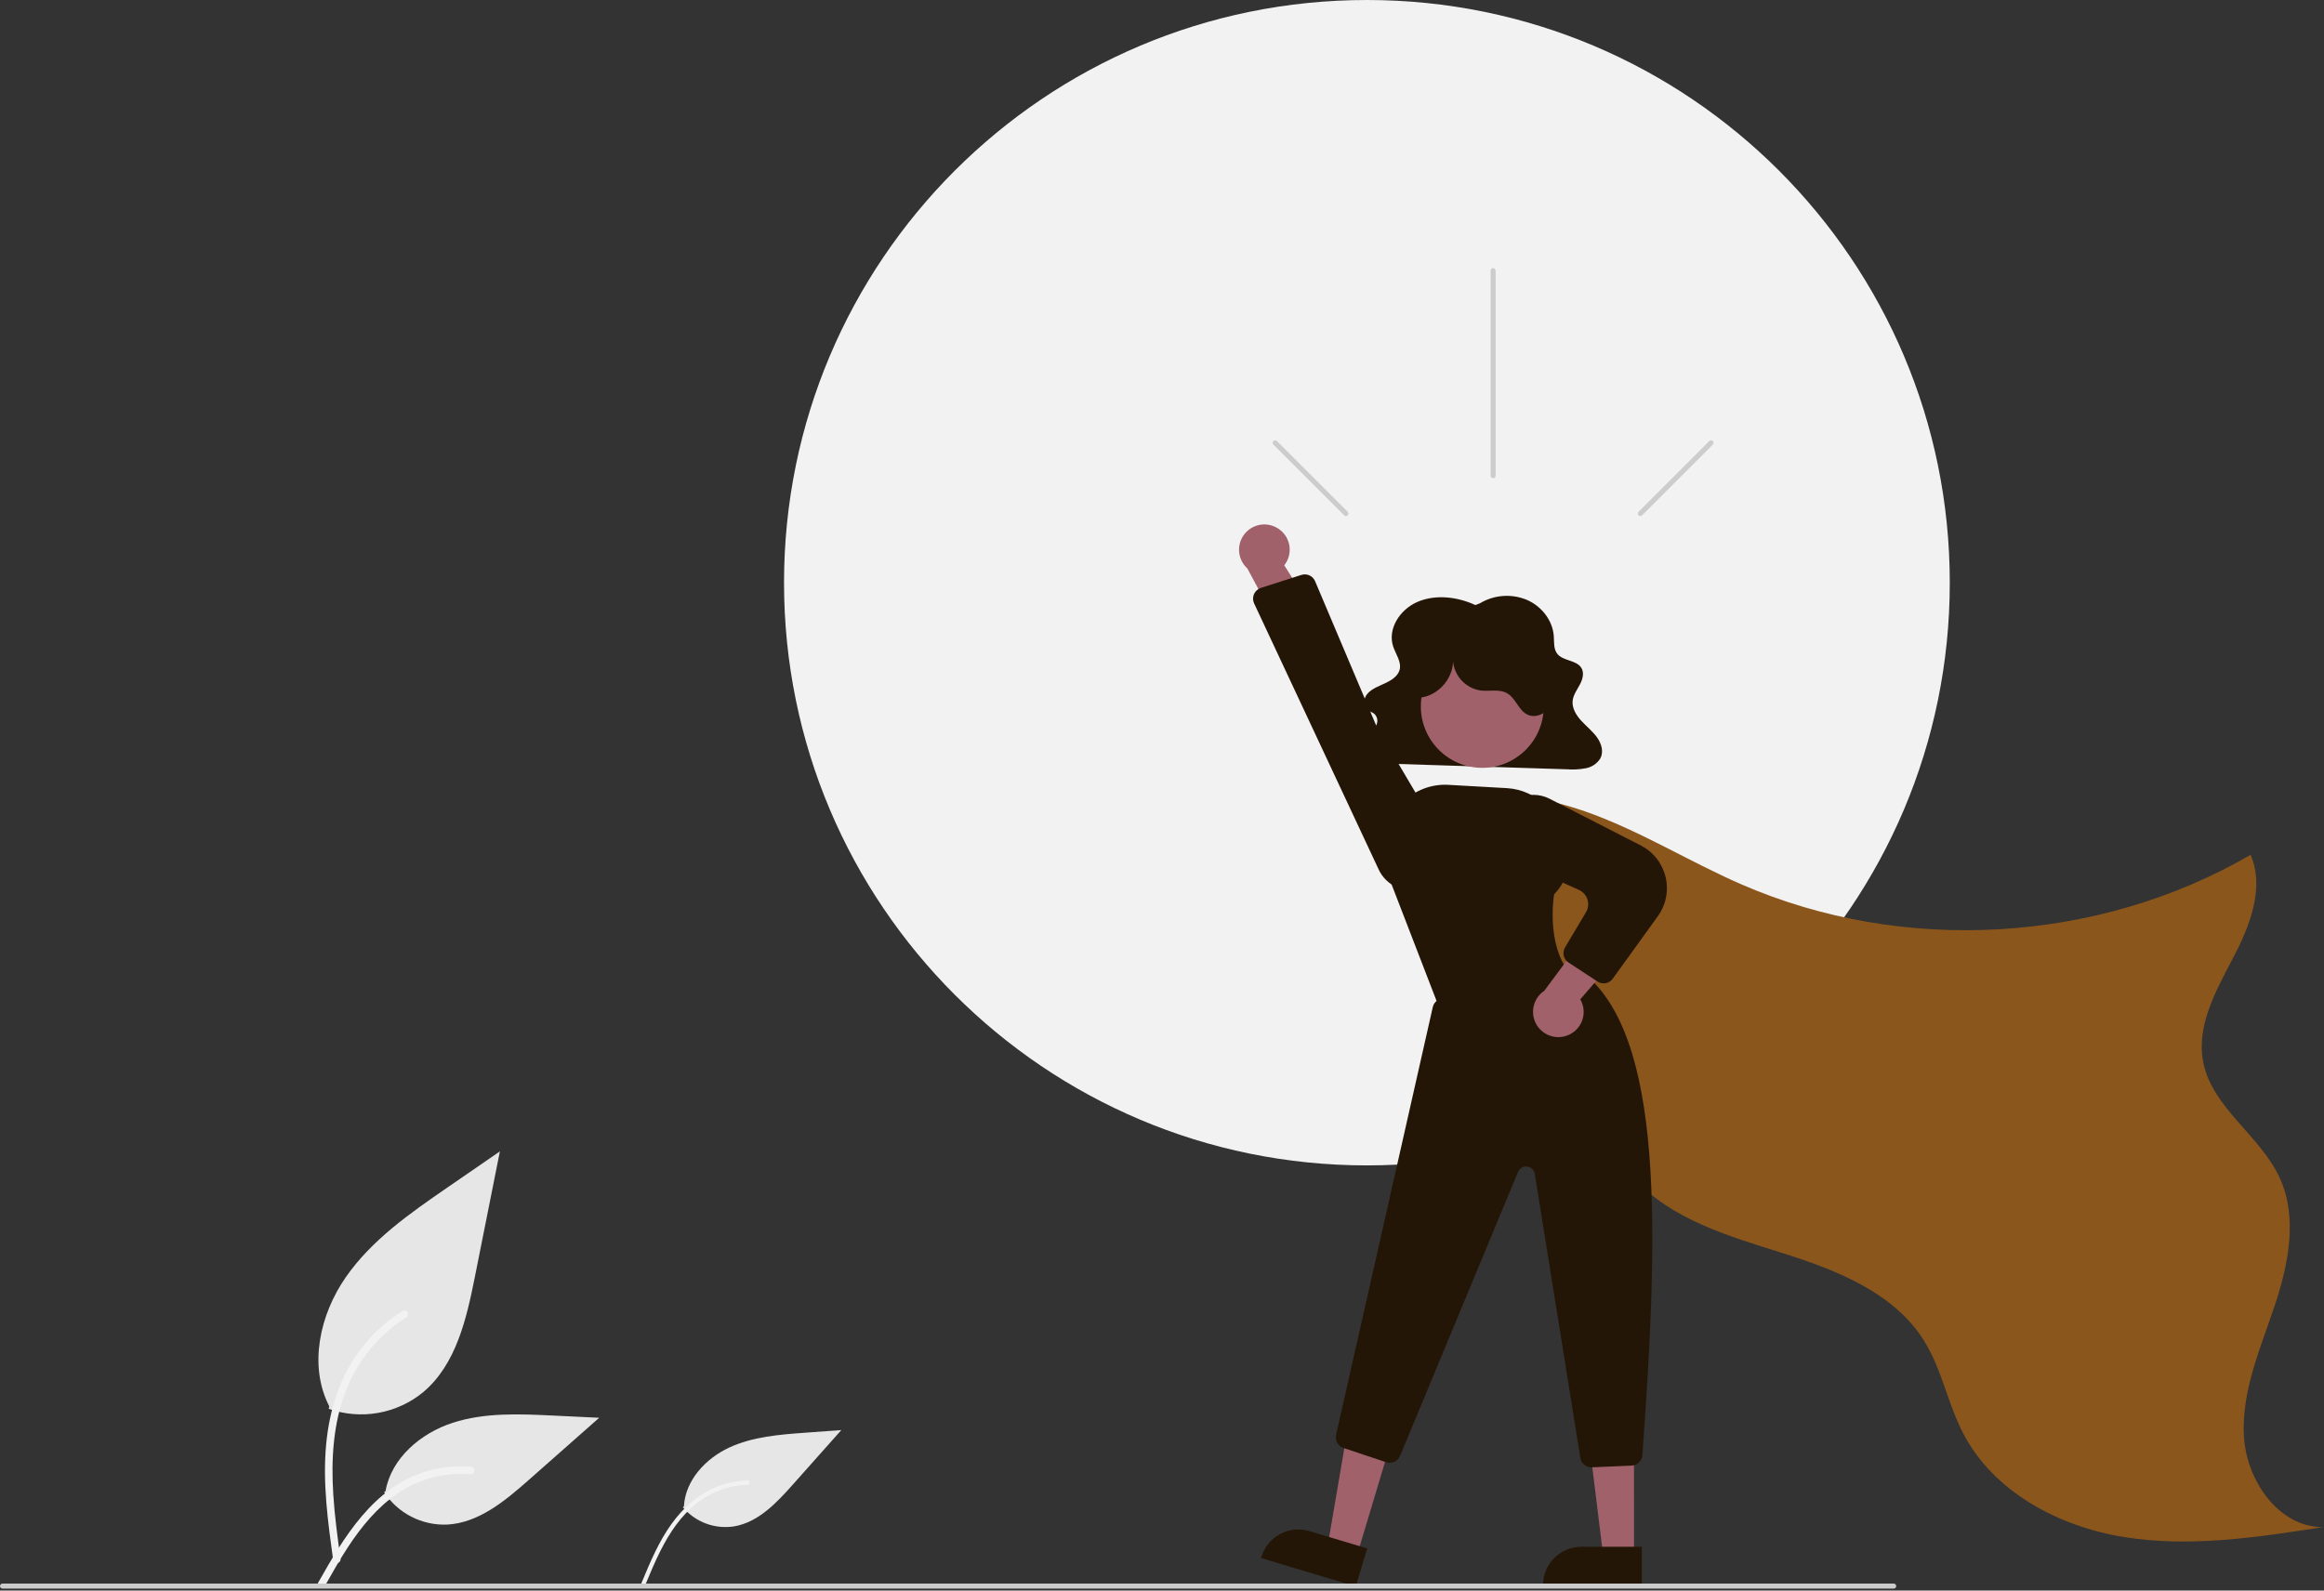 <svg width="929" height="636" viewBox="0 0 929 636" fill="none" xmlns="http://www.w3.org/2000/svg">
<rect x="0" y="0" width="929" height="636" fill="#333333" stroke="none"/>
<g clip-path="url(#clip0_7708_96)">
<path d="M546.409 466C675.091 466 779.409 361.682 779.409 233C779.409 104.318 675.091 0 546.409 0C417.726 0 313.409 104.318 313.409 233C313.409 361.682 417.726 466 546.409 466Z" fill="#F2F2F2"/>
<path d="M131.411 563.346C137.74 565.57 144.535 566.128 151.142 564.964C157.749 563.8 163.945 560.954 169.132 556.701C182.344 545.612 186.487 527.342 189.857 510.426L199.827 460.39L178.955 474.762C163.945 485.097 148.597 495.763 138.205 510.733C127.812 525.703 123.276 546.138 131.626 562.336" fill="#E6E6E6"/>
<path d="M133.195 623.924C131.083 608.537 128.911 592.952 130.393 577.399C131.709 563.587 135.922 550.096 144.501 539.035C149.055 533.175 154.596 528.154 160.875 524.197C162.513 523.164 164.02 525.759 162.389 526.788C151.525 533.654 143.121 543.794 138.39 555.744C133.166 569.034 132.327 583.52 133.227 597.638C133.771 606.175 134.925 614.656 136.088 623.127C136.18 623.51 136.123 623.913 135.928 624.256C135.734 624.598 135.417 624.854 135.041 624.972C134.657 625.075 134.248 625.023 133.903 624.827C133.557 624.631 133.303 624.306 133.195 623.924Z" fill="#F2F2F2"/>
<path d="M272.996 602.731C275.467 605.649 278.647 607.882 282.231 609.214C285.815 610.546 289.681 610.933 293.458 610.337C303.151 608.693 310.454 600.905 316.987 593.559L336.312 571.831L321.907 572.881C311.548 573.636 300.927 574.456 291.502 578.821C282.077 583.185 273.956 591.925 273.393 602.296" fill="#E6E6E6"/>
<path d="M256.412 633.03C259.808 624.855 263.233 616.566 268.444 609.347C273.073 602.935 279.033 597.517 286.44 594.551C290.368 592.982 294.54 592.111 298.768 591.976C299.871 591.939 299.864 593.65 298.765 593.686C291.444 593.93 284.39 596.493 278.619 601.005C272.219 606.033 267.631 612.914 264.004 620.115C261.811 624.469 259.934 628.972 258.064 633.472C257.998 633.686 257.854 633.868 257.66 633.981C257.465 634.093 257.235 634.127 257.017 634.077C256.798 634.017 256.612 633.874 256.499 633.678C256.386 633.482 256.354 633.249 256.412 633.03Z" fill="#F2F2F2"/>
<path d="M153.543 596.696C156.257 600.821 159.988 604.178 164.376 606.443C168.765 608.708 173.662 609.804 178.597 609.627C191.28 609.025 201.854 600.173 211.372 591.769L239.526 566.912L220.893 566.02C207.493 565.379 193.748 564.781 180.985 568.913C168.223 573.045 156.452 582.99 154.119 596.2" fill="#E6E6E6"/>
<path d="M127.225 632.77C137.393 614.778 149.187 594.783 170.26 588.393C176.12 586.622 182.263 585.987 188.361 586.524C190.283 586.689 189.803 589.652 187.885 589.486C177.664 588.638 167.462 591.336 158.998 597.129C150.853 602.673 144.512 610.38 139.144 618.554C135.856 623.56 132.911 628.779 129.966 633.991C129.024 635.657 126.273 634.455 127.225 632.77Z" fill="#F2F2F2"/>
<path d="M566.333 325.681C586.55 314.57 611.712 316.8 633.494 324.397C655.277 331.994 675.016 344.44 696.17 353.646C760.81 381.776 838.718 377.24 899.656 341.798C905.42 355.204 899.237 370.538 892.445 383.454C885.654 396.369 877.913 410.368 880.709 424.69C884.287 443.017 903.502 454.005 911.288 470.978C918.679 487.089 914.712 506.01 909.042 522.805C903.372 539.6 896.014 556.52 896.977 574.22C897.941 591.92 910.8 610.636 928.526 610.65C902.257 614.732 875.47 618.816 849.217 614.633C822.964 610.45 796.848 596.565 784.659 572.94C778.566 561.132 776.217 547.554 769.22 536.258C757.302 517.017 734.429 507.969 712.848 501.15C691.267 494.331 668.172 487.762 652.977 470.988C638.499 455.006 633.913 432.742 626.243 412.587C613.324 378.848 590.886 349.587 561.654 328.357" fill="#8A561C"/>
<path d="M589.758 241.944C582.661 238.643 573.947 237.561 566.726 240.628C559.505 243.696 554.581 251.56 556.916 258.519C557.975 261.675 560.386 264.778 559.447 267.964C558.724 270.417 556.202 272.037 553.724 273.188C551.247 274.339 548.537 275.308 546.746 277.25C544.955 279.192 544.581 282.535 546.819 284.041C547.556 284.537 548.478 284.772 549.193 285.295C549.802 285.79 550.242 286.463 550.45 287.22C550.659 287.977 550.626 288.78 550.357 289.518C549.761 291.001 548.776 292.297 547.506 293.268C544.966 295.459 541.608 297.967 542.397 301.077C542.69 301.908 543.178 302.657 543.822 303.258C544.466 303.86 545.245 304.298 546.094 304.535C547.857 305.043 549.686 305.285 551.521 305.251L626.487 307.613C628.962 307.799 631.45 307.66 633.889 307.199C635.074 306.983 636.202 306.525 637.202 305.853C638.202 305.181 639.053 304.31 639.702 303.294C641.137 300.637 640.195 297.364 638.422 294.882C636.649 292.401 634.14 290.444 632.067 288.165C629.993 285.887 628.297 283.043 628.662 280.098C628.955 277.74 630.51 275.703 631.626 273.561C632.742 271.419 633.39 268.743 631.945 266.772C629.908 263.996 625.018 264.247 622.702 261.659C620.954 259.707 621.291 256.896 621.118 254.378C620.7 248.321 616.506 242.602 610.537 239.945C607.502 238.643 604.201 238.08 600.905 238.304C597.61 238.529 594.415 239.534 591.584 241.236L589.758 241.944Z" fill="#241607"/>
<path d="M542.385 622.099L530.644 618.571L538.663 571.604L555.992 576.811L542.385 622.099Z" fill="#A0616A"/>
<path d="M541.96 634.38L504.102 623.005L504.246 622.526C504.827 620.591 505.784 618.79 507.061 617.224C508.339 615.659 509.912 614.36 511.692 613.403C513.471 612.446 515.422 611.848 517.432 611.645C519.442 611.442 521.473 611.636 523.408 612.218L546.532 619.165L541.96 634.38Z" fill="#241607"/>
<path d="M653.182 622.496L640.922 622.495L635.09 575.207L653.184 575.208L653.182 622.496Z" fill="#A0616A"/>
<path d="M656.308 634.38L616.778 634.378V633.878C616.778 631.858 617.176 629.857 617.949 627.99C618.722 626.124 619.856 624.427 621.284 622.999C622.713 621.57 624.409 620.436 626.276 619.663C628.143 618.89 630.144 618.492 632.164 618.492L656.309 618.493L656.308 634.38Z" fill="#241607"/>
<path d="M636.163 586.73C635.094 586.729 634.059 586.348 633.245 585.653C632.431 584.959 631.891 583.998 631.722 582.942L613.519 469.387C613.398 468.635 613.035 467.943 612.486 467.415C611.936 466.888 611.229 466.554 610.473 466.465C609.716 466.376 608.951 466.536 608.294 466.921C607.637 467.306 607.123 467.895 606.83 468.598L559.669 582.134C559.23 583.182 558.412 584.026 557.378 584.498C556.344 584.969 555.17 585.034 554.09 584.678L537.056 578.999C535.995 578.649 535.104 577.916 534.555 576.943C534.006 575.97 533.84 574.827 534.09 573.739L572.739 402.717C572.928 401.893 573.344 401.139 573.94 400.539C574.536 399.94 575.288 399.519 576.111 399.325L627.943 387.293C628.58 387.149 629.241 387.142 629.881 387.275C630.52 387.408 631.124 387.677 631.651 388.063C665.781 412.862 662.898 493.884 656.537 581.861C656.457 582.962 655.976 583.996 655.184 584.765C654.393 585.535 653.346 585.987 652.242 586.035L636.361 586.726C636.295 586.728 636.229 586.73 636.163 586.73Z" fill="#241607"/>
<path d="M592.532 307.032C606.096 307.032 617.093 296.035 617.093 282.471C617.093 268.906 606.096 257.91 592.532 257.91C578.967 257.91 567.971 268.906 567.971 282.471C567.971 296.035 578.967 307.032 592.532 307.032Z" fill="#A0616A"/>
<path d="M593.592 409.768C587.696 409.73 581.882 408.386 576.568 405.833L576.386 405.748L576.313 405.56L554.283 348.484L553.865 338.567C553.724 335.25 554.28 331.941 555.496 328.853C556.712 325.764 558.561 322.964 560.925 320.634C563.288 318.303 566.114 316.493 569.219 315.321C572.324 314.149 575.641 313.639 578.955 313.826L602.343 315.144C608.384 315.487 614.067 318.12 618.236 322.507C622.404 326.893 624.744 332.703 624.779 338.754C625.387 339.921 629.701 349.046 621.246 357.619C620.93 359.572 617.973 379.866 629.133 391.027L629.447 391.34L629.173 391.689C628.995 391.915 614.662 409.765 593.592 409.768Z" fill="#241607"/>
<path d="M626.434 414.073C627.816 413.572 629.071 412.774 630.111 411.736C631.152 410.697 631.952 409.443 632.455 408.061C632.958 406.68 633.152 405.205 633.023 403.741C632.895 402.276 632.447 400.858 631.711 399.585L655.07 372.542L636.655 370.145L617.296 396.193C615.241 397.572 613.762 399.656 613.14 402.052C612.518 404.447 612.797 406.988 613.923 409.192C615.05 411.396 616.945 413.11 619.251 414.01C621.557 414.91 624.112 414.932 626.434 414.073Z" fill="#A0616A"/>
<path d="M641.038 393.2C640.161 393.2 639.302 392.943 638.57 392.46L627.017 384.883C626.045 384.249 625.357 383.263 625.096 382.132C624.836 381.002 625.022 379.814 625.618 378.819L633.981 364.767C634.434 364.007 634.72 363.159 634.822 362.28C634.924 361.402 634.839 360.511 634.572 359.668C634.305 358.824 633.863 358.047 633.275 357.386C632.686 356.726 631.965 356.197 631.157 355.835L607.13 345.063C604.175 343.721 601.763 341.416 600.289 338.525C598.815 335.633 598.367 332.327 599.018 329.148C599.467 327.004 600.405 324.992 601.758 323.27C603.111 321.547 604.844 320.16 606.821 319.216C608.798 318.272 610.966 317.798 613.156 317.828C615.347 317.859 617.5 318.395 619.45 319.394L655.902 338.073C658.361 339.333 660.519 341.109 662.228 343.281C663.936 345.452 665.155 347.968 665.802 350.654C666.448 353.341 666.506 356.135 665.972 358.846C665.438 361.557 664.324 364.121 662.707 366.362L644.687 391.331C644.271 391.91 643.723 392.382 643.088 392.707C642.454 393.032 641.751 393.201 641.038 393.2Z" fill="#241607"/>
<path d="M567.405 278.979C575.161 278.356 581.601 270.607 580.795 262.868C580.704 266.058 581.789 269.17 583.843 271.612C585.897 274.055 588.777 275.657 591.936 276.114C595.494 276.506 599.394 275.429 602.491 277.224C605.921 279.212 607.019 284.04 610.592 285.757C614.045 287.416 618.43 285.153 620.135 281.724C621.841 278.294 621.423 274.173 620.292 270.514C618.68 265.294 615.745 260.581 611.771 256.832C607.798 253.083 602.922 250.427 597.618 249.121C592.314 247.814 586.762 247.903 581.502 249.378C576.242 250.853 571.454 253.665 567.603 257.538C564.341 260.819 561.752 265 561.332 269.607C560.912 274.213 563.049 279.212 567.186 281.282L567.405 278.979Z" fill="#241607"/>
<path d="M510.264 210.944C511.558 211.642 512.684 212.615 513.561 213.794C514.438 214.974 515.047 216.331 515.343 217.771C515.639 219.211 515.615 220.699 515.274 222.129C514.933 223.559 514.283 224.896 513.369 226.048L532.528 256.213L513.961 255.894L498.614 227.298C496.781 225.635 495.622 223.356 495.357 220.896C495.092 218.435 495.739 215.962 497.175 213.946C498.611 211.931 500.737 210.511 503.149 209.958C505.562 209.405 508.093 209.756 510.264 210.944Z" fill="#A0616A"/>
<path d="M525.707 232.424L550.38 290.726L576.249 334.59C577.341 336.442 577.998 338.517 578.17 340.66C578.342 342.803 578.026 344.957 577.243 346.959C576.461 348.962 575.235 350.76 573.656 352.219C572.077 353.678 570.187 354.759 568.129 355.38C564.865 356.349 561.362 356.118 558.254 354.73C555.145 353.342 552.635 350.888 551.178 347.811L501.321 241.279C501.05 240.7 500.905 240.07 500.897 239.431C500.889 238.792 501.016 238.159 501.272 237.573C501.527 236.987 501.904 236.463 502.378 236.034C502.852 235.605 503.412 235.283 504.02 235.087L520.186 229.894C520.493 229.795 520.808 229.729 521.129 229.697C522.083 229.6 523.044 229.813 523.868 230.304C524.692 230.796 525.337 231.539 525.707 232.424Z" fill="#241607"/>
<path d="M757 635.213H1C0.735 635.213 0.48 635.107 0.293 634.92C0.105 634.732 0 634.478 0 634.213C0 633.947 0.105 633.693 0.293 633.505C0.48 633.318 0.735 633.213 1 633.213H757C757.265 633.213 757.52 633.318 757.707 633.505C757.895 633.693 758 633.947 758 634.213C758 634.478 757.895 634.732 757.707 634.92C757.52 635.107 757.265 635.213 757 635.213Z" fill="#CCCCCC"/>
<path d="M597.858 108.213V190.213C597.858 190.478 597.753 190.732 597.565 190.92C597.378 191.107 597.123 191.213 596.858 191.213C596.593 191.213 596.339 191.107 596.151 190.92C595.964 190.732 595.858 190.478 595.858 190.213V108.213C595.858 107.947 595.964 107.693 596.151 107.506C596.339 107.318 596.593 107.213 596.858 107.213C597.123 107.213 597.378 107.318 597.565 107.506C597.753 107.693 597.858 107.947 597.858 108.213Z" fill="#CCCCCC"/>
<path d="M684.684 177.778L656.4 206.062C656.212 206.249 655.958 206.353 655.693 206.353C655.428 206.353 655.174 206.247 654.987 206.06C654.8 205.873 654.694 205.619 654.694 205.354C654.694 205.089 654.799 204.835 654.985 204.648L683.27 176.363C683.362 176.27 683.473 176.196 683.594 176.146C683.716 176.095 683.846 176.069 683.977 176.069C684.109 176.069 684.239 176.094 684.361 176.145C684.482 176.195 684.592 176.269 684.685 176.362C684.778 176.455 684.852 176.565 684.902 176.687C684.953 176.808 684.979 176.938 684.978 177.07C684.978 177.201 684.952 177.332 684.902 177.453C684.851 177.574 684.777 177.685 684.684 177.778Z" fill="#CCCCCC"/>
<path d="M509.033 177.778L537.317 206.062C537.504 206.249 537.759 206.355 538.024 206.355C538.289 206.355 538.544 206.249 538.731 206.062C538.919 205.874 539.024 205.62 539.024 205.355C539.024 205.089 538.919 204.835 538.731 204.648L510.447 176.363C510.354 176.27 510.244 176.196 510.122 176.146C510.001 176.095 509.871 176.069 509.739 176.069C509.608 176.069 509.478 176.094 509.356 176.145C509.234 176.195 509.124 176.269 509.031 176.362C508.938 176.455 508.864 176.565 508.814 176.687C508.764 176.808 508.738 176.938 508.738 177.07C508.738 177.201 508.764 177.332 508.815 177.453C508.865 177.574 508.939 177.685 509.033 177.778Z" fill="#CCCCCC"/>
</g>
<defs>
<clipPath id="clip0_7708_96">
<rect width="928.526" height="635.213" fill="white"/>
</clipPath>
</defs>
</svg>
